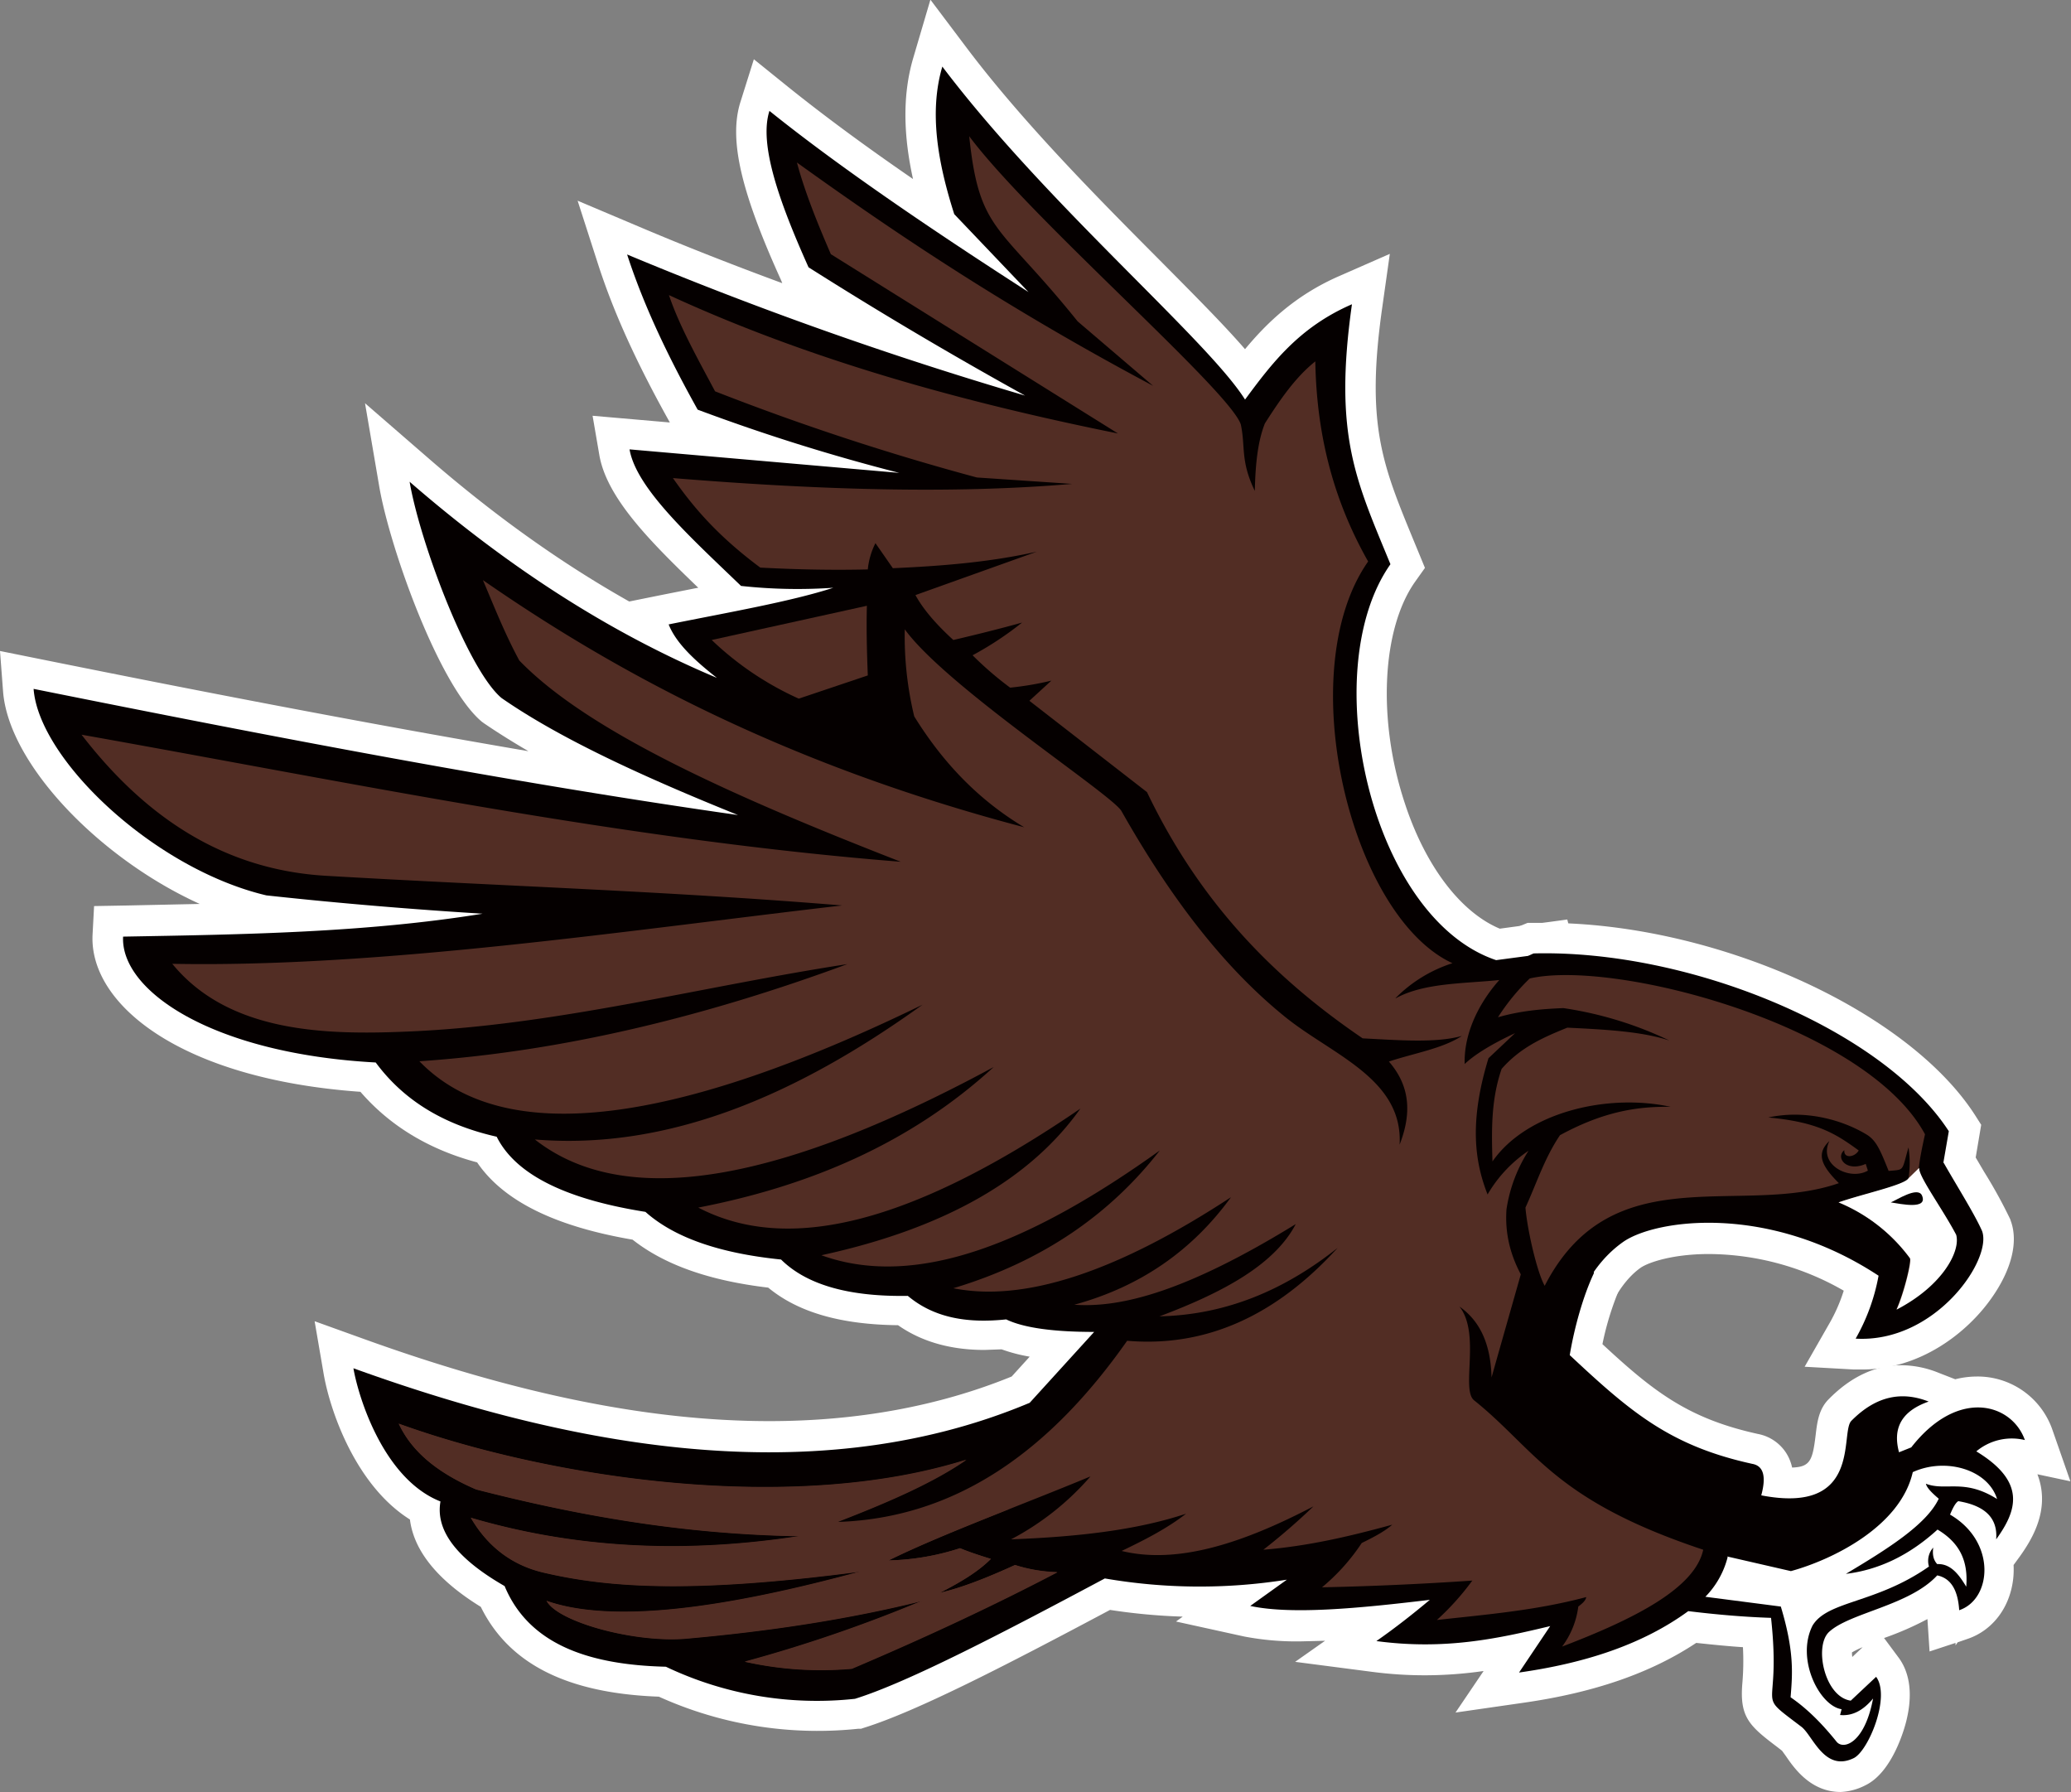 <svg id="Layer_1" data-name="Layer 1" xmlns="http://www.w3.org/2000/svg" viewBox="0 0 678 586.6"><rect x="0" y="0" width="678" height="586.6" fill="#808080" stroke="none"/><title>Hawk238_3c</title><path d="M263.6,293.3c-9.7,0-15.1-7.6-17.9-11.7l-1.3-1.8-1.8-1.4c-9-6.8-12.1-9.7-11.2-20.6a84.7,84.7,0,0,0,.2-11.9c-4.7-.3-9.6-.8-15.3-1.4-14.9,9.9-33.5,16.3-56.6,19.6l-22.2,3.2,9.2-13.6a136.2,136.2,0,0,1-19,1.4,132.6,132.6,0,0,1-17.3-1.1l-25.4-3.3,9.8-6.9-8,.2a90.7,90.7,0,0,1-18.5-1.6L46,237.5l2.2-1.6a195.9,195.9,0,0,1-23.8-2.2c-32.5,17.3-62.9,33.1-80.6,38.6l-.9.3H-58a127.7,127.7,0,0,1-13.7.7,126,126,0,0,1-51.6-11.2c-30-1.1-49.1-10.7-58.3-29.4-14.1-8.7-21.9-18.3-23.2-28.6-17.7-11.1-26.2-35.5-28.3-48l-2.9-16.9,16.1,5.8c50.2,18.1,93.6,26.9,132.8,26.9,28.8,0,55.5-4.9,79.3-14.6l5.9-6.5a53.1,53.1,0,0,1-9.2-2.4l-5.6.2c-11.1,0-20.6-2.7-28.3-8.1-18.7-.2-32.7-4.2-42.5-12.3-19.4-2.3-34-7.5-44.4-15.7-25.7-4.4-42.4-12.8-50.9-25.3C-198.6,83-211.4,75.2-221,64.1c-59-4.2-88.8-28.7-87.7-51.4l.5-9.4,11.2-.2,23.4-.5C-306.3-12.2-336.2-43.1-338-67l-1-13.2,12.9,2.6c49.6,10,105,20.8,160.1,30.2-5.3-3.1-10.1-6.1-14.5-9.1l-.7-.5c-14-11.6-30.1-56.7-33.6-76.8l-4.7-27.5,21.1,18.3c21.7,18.8,43.4,34.2,65.4,46.6l10.9-2.2,10.6-2.1,1.1-.2c-15.7-15.1-30-29.4-32.4-43.5l-2.2-12.8,25.3,2.2c-10.9-19.5-18.4-36-23.5-51.8l-6.7-20.8,20.1,8.5c15.3,6.5,30.9,12.6,46.9,18.5l-.4-1c-13.3-29.3-17.1-46.2-13.3-58.3l4.4-14,11.4,9.2c11.1,8.9,24.4,18.8,40.7,30-2.7-12.3-3.9-26.2.1-39.7l5.6-19,11.9,15.8c18.4,24.4,42.9,49.1,62.7,69,11.4,11.5,21.3,21.4,28.4,29.6,7.3-8.8,16.7-17.8,31-24l16.4-7.2-2.5,17.7c-5.4,38,.1,51.3,10,75.4l1.9,4.6,2.1,5.1-3.2,4.5c-10.9,15.4-12.4,45.1-3.5,72.2,6.7,20.7,18.3,36,31.2,41.4l22.1-3,2.2,8.7c9,36.3,12.8,70.9,16.2,106l.3,2.7-1.2,2.5a96.1,96.1,0,0,0-6,19.1c16.9,15.7,28.2,24.4,50.9,29.4a14.1,14.1,0,0,1,9.3,6.3,14.7,14.7,0,0,1,1.9,4.7c5.9-.2,6.7-2.3,7.7-10.6.5-4.2,1-8.5,4.3-11.8,7.2-7.3,15.2-11.1,23.8-11.1a33.1,33.1,0,0,1,12.2,2.5l5.4,2.1a29.1,29.1,0,0,1,7-.9,25.9,25.9,0,0,1,24.8,17.4l5.9,16.9-10.8-2.3a22.5,22.5,0,0,1,1.1,3.8c1.9,9.6-3.1,17.9-7,23.3l-1.9,2.6a28.6,28.6,0,0,1-.1,4.3c-1,9.5-6.7,17.1-15,19.9l-3.2,1.1-.7,1v-.8l-8.5,2.8-.7-10.6a101.5,101.5,0,0,1-14.2,6.2l4.9,6.6c3.6,5,4.5,12,2.4,20.5-.4,1.7-4.3,16.7-13.4,21.1A19.5,19.5,0,0,1,263.6,293.3Zm3.7-45.7a8,8,0,0,0,.1,1.5l3.4-3.2A28.1,28.1,0,0,0,267.3,247.6Z" transform="translate(339 293.3)" style="fill:#fff;fill-rule:evenodd"/><path d="M181.1,162.7l-13.2-12.2c-7.8-7.2-17.4-17.5-21.6-31l-.2.4-7.3-18.6A64.4,64.4,0,0,1,134.2,75l-3,2.8-.7-22.5c-.6-21,16.4-40.8,28.9-45.8l1.7-.7H167c55.1,0,118.1,28.2,140.5,62.8l2.1,3.3-1.8,10.7,2.7,4.6a162.8,162.8,0,0,1,8.6,15.6l.2.6c2.5,6.9.2,16-6.3,25.2-7.9,11.3-23.3,23.4-42.4,23.4h-2.7l-16.1-.9,8-14a54,54,0,0,0,4.8-10.9,89.4,89.4,0,0,0-44.1-12c-11.8,0-19.8,2.7-22.4,4.5-7.2,5.1-12,15.6-13.6,23.7Z" transform="translate(339 293.3)" style="fill:#fff;fill-rule:evenodd"/><path d="M166.6,18.9,150.8,21C109.8,7.2,91.7-73.8,116.2-108.6c-11.2-27.3-18.7-42-12.6-85.1-17.3,7.5-26.2,19.3-35,31.2-12.3-19.6-65-63.9-99.1-109-4.4,14.9-1.5,31.4,3.9,48.3l24.3,25.5c-32.8-21.1-62.4-41.3-84.8-59.3-3.5,10.9,3.2,29.8,12.8,51.2,21.3,13.5,44.7,27.5,70.9,42a1260.3,1260.3,0,0,1-130.3-46.2c5.7,17.5,13.9,34.3,23.1,50.8a641.9,641.9,0,0,0,66,20.7l-88.3-7.7c2.2,12.8,20.1,28.9,36.5,44.7a169.9,169.9,0,0,0,30.2.6c-13.8,4.5-34.6,8.1-53.9,12,2.5,6.3,8.8,12,15.8,17.5-36.2-15.2-69.5-37.2-100.6-64.2,3.4,19.9,19.1,61.6,30.1,70.8,19.3,13.4,46.9,26,77.4,38.3C-171.8-37.1-250.4-52.2-328-67.8c1.7,23.1,39.4,58.9,76.2,67.6,24.8,2.7,48.3,4.6,70.8,6-38.3,6.2-78,6.8-117.7,7.5-.9,17.7,29.1,38.3,82.7,41.2,8.5,11.5,21,20.1,39.6,24.3,6.4,12.8,23.5,20.6,48.7,24.6,9.2,8.2,23.7,13.5,44.4,15.6,8.8,8.7,23.2,12.2,41.5,11.9,8.8,7.4,19.9,9,32.2,7.7,5.8,2.8,15.6,4.1,28.8,4.1L-1.9,165.9c-74,31.1-157.1,11.9-221.4-11.3,1.7,9.8,10,36.3,28.5,43.6-1.7,9.6,5.5,18.8,21,27.7,7.9,19,27.4,25.8,52.8,26.4a115.1,115.1,0,0,0,61.9,10.5c17.4-5.4,49-21.9,81.8-39.4a182.4,182.4,0,0,0,59.6.4l-12,8.6c13.5,2.9,35.5.8,58.8-2-5.5,4.6-11.2,9.1-17.5,13.5,22.4,3,39.8-.8,56.9-4.9l-10.2,15.2c21.2-3,40.2-9,55.4-20.1,9,1.1,18,1.9,27.1,2.2,3.5,32.2-5.9,23.6,10,35.7,3.7,2.9,7.5,14.9,17.1,10.2,4.8-2.4,12.1-20.1,7.3-26.6l-8.3,7.8c-8.6-1.2-12.1-17.9-7.1-22.5,6.8-6.3,26.3-8.6,35.4-18.5,4.8,1,6.8,5.3,7.2,11.4,10.7-3.6,12.3-22.4-3-31.3.8-1.9,1.7-3.8,2.7-4.4,9.6,1.6,12.9,6.2,12.4,12.5,6.8-9.4,10-18.8-6.5-28.8a18.1,18.1,0,0,1,15.9-3.7c-4.2-11.9-21.8-17.3-37.2,2.4l-4,1.6c-2-7.4.3-13.3,9.7-16.6-8.4-3.3-16.9-2.2-25.3,6.3-3.8,3.8,3.7,30.8-29.5,24.4,1.6-5.9.9-9.6-2.9-10.3-27-5.9-39.9-17-59.8-35.6,1.5-9,4.4-19.4,7.9-26.8-3.5-35.8-7.2-69.4-16-104.6" transform="translate(339 293.3)" style="fill:#050000;fill-rule:evenodd"/><path d="M117.9,33.4A45.9,45.9,0,0,1,136.5,22C103.1,6.6,83.7-73.6,108.9-109.5c-12.3-21.7-16.9-43.5-17.3-65.5-6.4,5.1-11.4,12.3-16.5,20.3-2.3,5.8-3.1,13.1-3.3,22.1-4.8-9.9-3-14.5-4.6-21.8-3.9-11.3-68.8-67.4-88.9-94.3,3.3,31.6,9.8,28.6,35.5,60.6L38.5-167c-48.1-25.6-83.9-49.6-116.6-73.1,2.5,9.4,6.6,19.6,11.1,30l94,58.7C-24.5-161.8-74.2-175.6-120-196.7c3.4,10.1,9.4,20.8,15.1,31.5A821,821,0,0,0-19.2-137L12-134.9c-39.7,3.4-84,1.9-130.7-1.9,6.4,9.1,14.1,18.5,28.6,29.3q18.7,1,35.2.6a24.3,24.3,0,0,1,2.5-8.6l5.7,8.2c15.7-.7,31.4-1.9,47.1-5.4L-39.3-98.5c2.5,4.6,6.7,9.5,12.4,14.7,7.7-1.8,15.3-3.7,22.5-5.7A107.1,107.1,0,0,1-20.6-78.8,109.8,109.8,0,0,0-8.3-68.2,101.1,101.1,0,0,0,5.2-70.5L-2-63.9,36.5-34C54.3,3.2,79.2,27.6,107.1,46.6c11.8.6,24.1,1.6,32.5-.8-6.4,4.2-15.9,5.7-23.9,8.4,7.4,8.5,7.2,17.7,3.5,27.2,1.2-21.7-22.4-29.5-37.7-42C60.9,22.7,43.6-.5,28.2-27.7c-2.5-5.1-57.3-40.7-71-59.6a111.7,111.7,0,0,0,3.1,28.5c10.2,16.5,22.3,28.1,36,36.3-79.7-21-135.1-51.7-177.2-80.9,3.7,8.7,7.1,17.4,11.9,26.3,22.7,23.5,71,44.9,124.9,65.9-90.8-7.2-180.5-26-268.2-41.6,20.9,27.1,46.7,44.3,80.2,46.2,56.3,3.3,111.8,5,168.8,9.7C-134,11.3-214.5,23.5-282.6,22.2c18.4,22.5,49.9,23.3,76.4,22.2,48.7-1.9,96.4-14.7,144.6-22.1C-109,39.8-155.7,51-201.7,54.1-173.8,82.9-117.2,74.6-37,35.6c-41.4,29.8-83.5,47.7-126.9,44.1,30.7,24.1,83,12.6,150.2-23.7-27.2,24.9-60.1,38.9-96.7,46,27.1,14.1,66,8,125.1-32.4-16.3,23-44.3,39.2-84.8,48C-38.6,129-.6,112.9,40.7,83.3,24.8,103.7,3,119.4-26.9,128.4c23,4.6,53.2-5.1,90.9-29.8-12.7,17.5-29.7,29.3-51.3,35.2,15.5,1.1,36.9-4.5,72.5-26.4-7,13.4-24.1,22.5-44.6,30.2,22.2-.5,41.3-8.9,58.3-22.4C78.7,137.4,55.8,147.8,30,145.6c-25.2,35.9-55.8,58-94.7,59.3,16.3-6.3,31.3-12.8,42.1-20.3-56.8,17.9-135.6,6.3-185.8-11.8,3.7,7.9,10.9,15.3,25.3,21.5,33.1,8.5,67.7,14.7,105.9,15.3-41,6.3-76.2,3.2-107.6-6,5.7,9.8,13.9,15.7,24.1,18,21.2,4.9,48.5,6.8,103.4-.4-44.9,12.2-81.3,17.1-102.7,9.6,3.6,6.8,28.1,13.6,45,12.4q43.4-3.8,77.9-12.4a471.4,471.4,0,0,1-58,19.9,114.5,114.5,0,0,0,35,2.3c24-10.2,46.5-20.7,67.3-31.6A50,50,0,0,1-6.7,219c-9.2,4.2-17.6,7.5-24.6,9.1,6.2-3.2,12.2-6.6,16.7-11.1-4.9-1.5-7.7-2.5-10.1-3.5a81.3,81.3,0,0,1-23.4,4c17.7-8.7,44-18.3,66.1-27.5A89.5,89.5,0,0,1-8,210.6c21.1-.8,40.8-2.9,57.3-8.4-6.3,4.9-13.6,8.6-21.1,12.2,18.5,4.5,40-2.7,62.8-14.6-5,4.8-10.5,9.6-16.4,14.2,14.9-1.2,28.7-4.5,42.2-8.2-2.5,2.2-6.1,4.1-10,6a66.2,66.2,0,0,1-13,14.5q24.2-.5,49.2-2.2A85.2,85.2,0,0,1,131.4,237c16.2-1.8,32.4-3.1,48.9-7.5-.2,1.2-1.3,2.1-2.6,3.1a27.7,27.7,0,0,1-5.3,13.1c24.1-9.2,43.5-19.2,46.2-31.7-49-16.3-54.8-32.7-75-48.9-4.4-3.5,2.2-21.8-4.8-30.7,6.1,4.3,10.2,11.3,10.5,23.2,6-21.3,16.7-58.4,17.9-63.9l-9.3-67c-13.3,2.3-29.1.8-40,6.8" transform="translate(339 293.3)" style="fill:#522d24;fill-rule:evenodd"/><path d="M-55.2-95-106-83.8A101.1,101.1,0,0,0-77.5-64.6l22.6-7.6c-.3-7.7-.5-15.3-.3-22.8" transform="translate(339 293.3)" style="fill:#522d24;fill-rule:evenodd"/><path d="M226.4,216.2l20.9,4.8c13.2-3.6,35.8-14.4,39.9-32.4,10.7-4.9,24.6-.9,27.6,8.8-10.8-6.8-16.7-2.5-23.3-5,.3,1.4,2.2,3.2,4.2,4.9-4,8.5-17,16.6-30.4,24.6,10.8-1.3,20.8-6.1,30-14.5,7.2,4.3,10.1,10.2,9.4,18.7-2.4-4-5.1-7.6-9.5-7.4-1.3-1.4-1.6-3.2-1.3-5.4a6.5,6.5,0,0,0-1.4,6.2c-17.4,12.2-33.1,11.1-38.1,19.3-5.6,11.1,2.4,26.4,9.5,27.4l-.5,1.9c3.9.4,7.5-1.4,10.8-5.4-2.7,14.5-9.6,16.9-11.9,14.2-4.5-5.6-9.4-10.7-15.1-14.6.6-7.5,1.3-14.8-3.2-29.7l-24.7-3.2a28.6,28.6,0,0,0,7.3-13" transform="translate(339 293.3)" style="fill:#fff;fill-rule:evenodd"/><path d="M297.3,87.3c4.2,7.4,10.2,16.9,12.6,22.4,3.4,9.4-15.4,36.7-41.4,35.2a65.2,65.2,0,0,0,7.5-20.6c-36.3-23.9-73.3-18.4-83.7-11s-15.6,19.2-17.6,29.9c-12.5-11.6-21.7-24.3-20.5-40.7a49.1,49.1,0,0,1,7.2-19.1A43.9,43.9,0,0,0,148,97.7c-4.3-10.9-6-24,.3-44.6l8.7-8.2c-7.3,3.4-13,6.8-16.5,10.1-.5-17.1,14.2-32.9,22.6-36.2,51.1-1.3,114.3,24.9,135.9,58.2l-1.8,10.4" transform="translate(339 293.3)" style="fill:#050000;fill-rule:evenodd"/><path d="M262.9,100.3c7.6-2.6,21.7-5.6,22.9-7.9a33.3,33.3,0,0,0,0-10.1c-2.3,8-1.2,7.2-6.5,7.7-2.6-6.4-3.9-9.9-7.2-11.9-8.1-4.9-20.2-8.2-32.2-5.6,15.9,1.5,21.8,5.1,29.6,10.8-1.3,2.3-5,2.7-4.7-.1-3,2.4.6,7.3,7,4.5l.7,2.2c-5.9,3.4-16.4-1.8-12.6-9.7-4.4,4.2-2.7,8,3.1,13.8-32.1,11.2-74.3-9.2-96.3,33.6-2.5-4.4-5.7-18.3-6.3-25.6,3.8-8.3,6.2-16.1,11.3-23.7,14.9-8.1,26-9.4,36.2-9.3-20.9-4.5-47.2,1.9-58.3,17.9-.3-10.1-.5-20.2,3-30.3,6.3-7.2,13.9-10.4,21.5-13.5,12.2.6,24.3,1.2,33.4,4.2a120.8,120.8,0,0,0-34.7-10.6c-7.3.3-14.1.9-21.4,3A70.2,70.2,0,0,1,161.8,27C189.8,20.6,272,42.4,291.2,78c-1.1,5-1.7,8.1-2,10.9s7.7,13.5,12.1,21.9c1.5,5-4.1,16.4-19.5,24.5,2.3-5,5-15.7,4.4-16.8a55.3,55.3,0,0,0-23.4-18.3" transform="translate(339 293.3)" style="fill:#522d24;fill-rule:evenodd"/><path d="M262.9,100.3a55.3,55.3,0,0,1,23.4,18.3c.6,1.1-2.1,11.8-4.4,16.8,15.4-8,21-19.4,19.5-24.5-4.4-8.4-12.4-19.2-12.1-21.9l-3.5,3.4C284.6,94.6,270.5,97.6,262.9,100.3Z" transform="translate(339 293.3)" style="fill:#fff;fill-rule:evenodd"/><path d="M290.2,98c-1.4-3-8.2,1.5-10.2,2.3,3.3.5,12.3,2.5,10.2-2.3" transform="translate(339 293.3)" style="fill:#050000;fill-rule:evenodd"/><path d="M-6.7,219c-9.2,4.2-17.6,7.5-24.6,9.1,6.2-3.2,12.2-6.6,16.7-11.1-4.9-1.5-7.7-2.5-10.1-3.5a81.3,81.3,0,0,1-23.4,4c10.9-5.4,25.2-11.1,39.7-16.9-15,3.5-37.3,7.2-56.4,4.2,16.3-6.3,31.3-12.8,42.1-20.3-56.8,17.9-135.6,6.3-185.8-11.8,3.7,7.9,10.9,15.3,25.3,21.5,33.1,8.5,67.7,14.7,105.9,15.3-41,6.3-76.2,3.2-107.6-6,5.7,9.8,13.9,15.7,24.1,18,21.2,4.9,48.5,6.8,103.4-.4-44.9,12.2-81.3,17.1-102.7,9.6,3.6,6.8,28.1,13.6,45,12.4q43.4-3.8,77.9-12.4a471.4,471.4,0,0,1-58,19.9,114.5,114.5,0,0,0,35,2.3c24-10.2,46.5-20.7,67.3-31.6A50,50,0,0,1-6.7,219Z" transform="translate(339 293.3)" style="fill:#522d24;fill-rule:evenodd"/></svg>